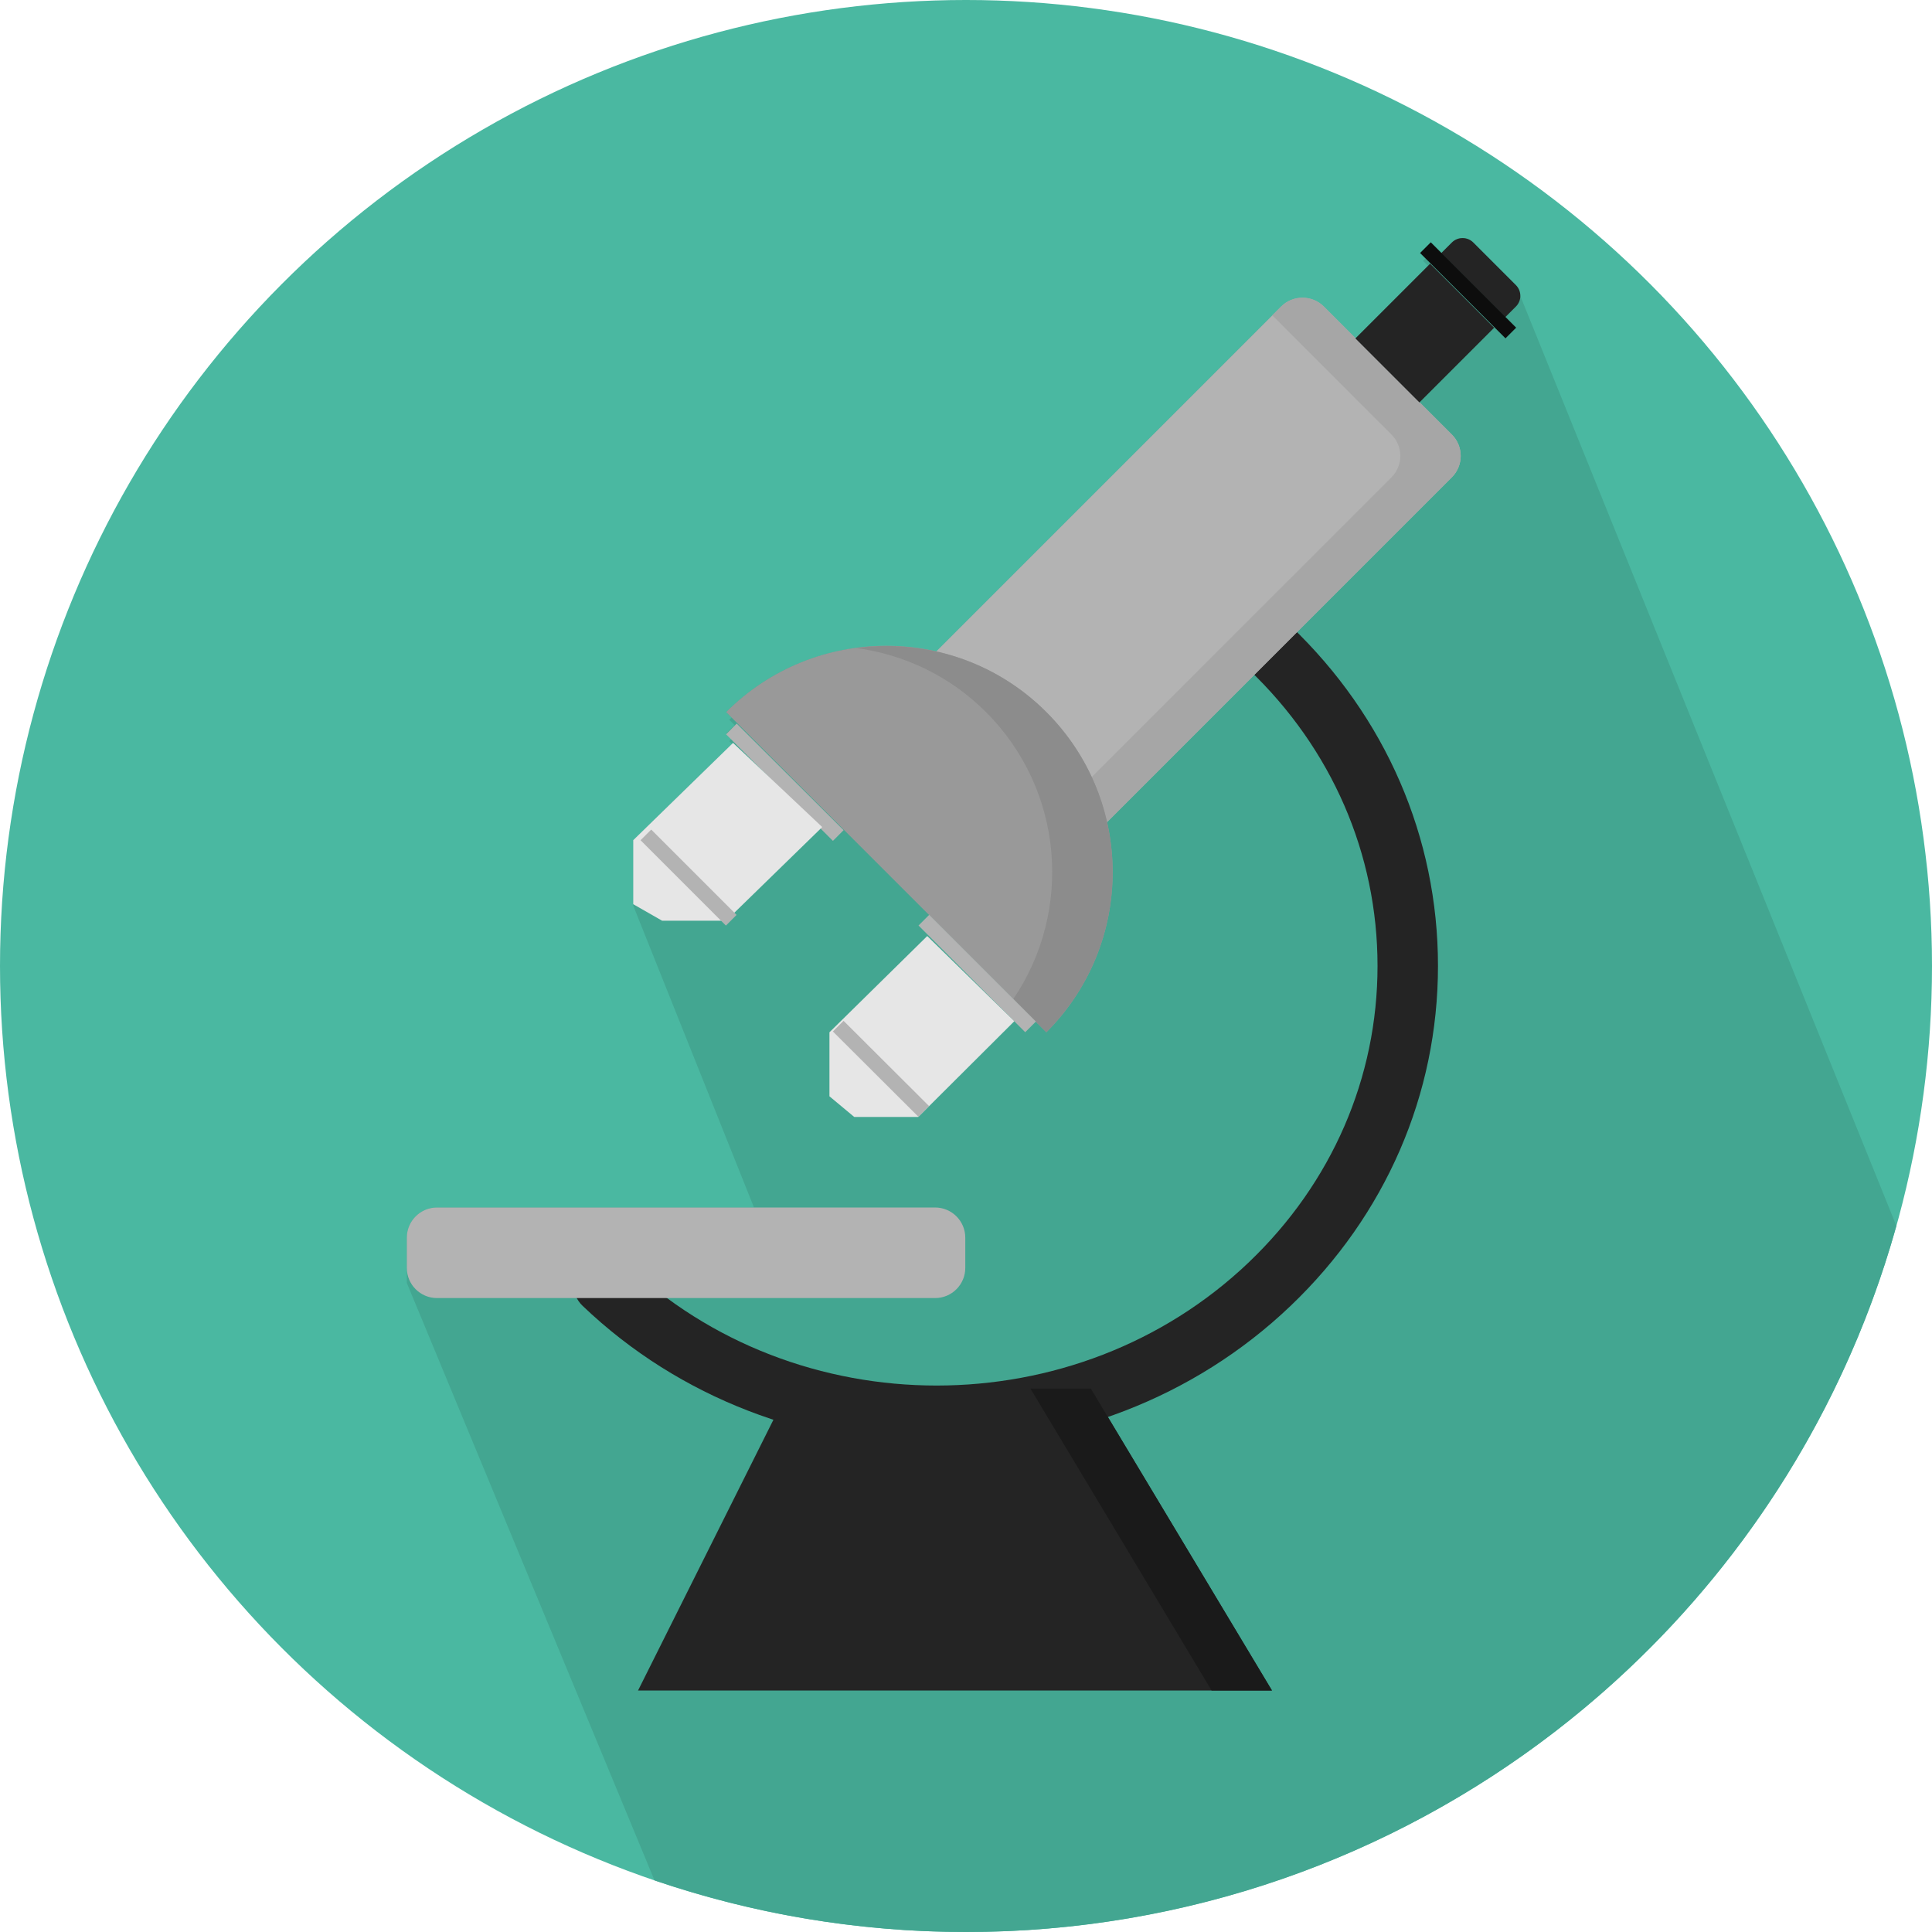 <?xml version="1.0" encoding="iso-8859-1"?>
<!-- Generator: Adobe Illustrator 15.0.0, SVG Export Plug-In . SVG Version: 6.00 Build 0)  -->
<!DOCTYPE svg PUBLIC "-//W3C//DTD SVG 1.1//EN" "http://www.w3.org/Graphics/SVG/1.1/DTD/svg11.dtd">
<svg version="1.1" id="Layer_1" xmlns="http://www.w3.org/2000/svg" xmlns:xlink="http://www.w3.org/1999/xlink" x="0px" y="0px"
	 width="128px" height="128px" viewBox="0 0 128 128" style="enable-background:new 0 0 128 128;" xml:space="preserve">
<g>
	<circle style="fill:#4AB8A1;" cx="64" cy="64" r="64"/>
	<path style="fill:#43A691;" d="M100.436,18.893l-2.828-2.828c-0.39-0.389-1.024-0.389-1.414,0l-0.707,0.707l-0.707-0.707
		l-0.707,0.707l0.357,0.359l-0.15,0.153l0.348,0.347l-4.797,4.797l0.359,0.36l-2.48-2.481c-0.777-0.778-2.052-0.778-2.829,0
		l-0.586,0.585L62.021,43.165c-4.852-1.091-10.137,0.236-13.911,4.012l0.363,0.365c-0.052,0.05-0.105,0.096-0.156,0.147l0.348,0.348
		l-0.555,0.554l0.358,0.36l-0.151,0.152l0.182,0.182l-6.546,6.378v0.512v0.512V60l8,20h-21c-1.104,0-2,0.896-2,2v0.512v0.512V84
		v0.512V85l16.411,39.58C49.841,126.786,56.776,128,64,128c29.38,0,54.118-19.805,61.639-46.786L100.436,18.893z"/>
	<g>
		<path style="fill:#242424;" d="M62.051,95.78c-8.494,0-16.984-3.087-23.45-9.263c-0.8-0.763-0.828-2.028-0.065-2.828
			c0.762-0.799,2.03-0.828,2.827-0.064c11.411,10.896,29.973,10.893,41.38,0c5.497-5.25,8.522-12.223,8.522-19.633
			s-3.025-14.383-8.522-19.633c-0.8-0.763-0.828-2.029-0.065-2.828c0.764-0.799,2.03-0.828,2.827-0.065
			c6.296,6.011,9.765,14.011,9.765,22.525c0,8.515-3.469,16.515-9.765,22.526C79.038,92.691,70.543,95.779,62.051,95.78z"/>
		<polygon style="fill:#242424;" points="52.272,92 42.272,112 84.271,112 72.271,92 		"/>
		<polygon style="fill:#1A1A1A;" points="72.271,92 68.271,92 80.271,112 84.271,112 		"/>
		<path style="fill:#B3B3B3;" d="M96.191,28.792c0.777,0.778,0.777,2.051,0,2.828L68.615,59.198c-0.777,0.778-2.051,0.778-2.828,0
			l-8.485-8.485c-0.776-0.778-0.776-2.051,0-2.828l27.577-27.577c0.777-0.778,2.051-0.778,2.829,0L96.191,28.792z"/>
		<path style="fill:#A6A6A6;" d="M96.191,28.792l-8.483-8.485c-0.778-0.778-2.052-0.778-2.829,0l-0.586,0.585l7.898,7.9
			c0.777,0.778,0.777,2.051,0,2.828l-26.99,26.992l0.586,0.586c0.777,0.778,2.051,0.778,2.828,0l27.576-27.577
			C96.971,30.843,96.971,29.57,96.191,28.792z"/>
		<path style="fill:#999999;" d="M48.109,47.177l21.214,21.214c5.856-5.857,5.856-15.355,0-21.214
			C63.465,41.319,53.968,41.319,48.109,47.177z"/>
		<path style="fill:#8C8C8C;" d="M69.323,47.177c-3.439-3.439-8.132-4.843-12.606-4.244c3.146,0.421,6.188,1.825,8.606,4.244
			c5.173,5.173,5.77,13.182,1.806,19.019l2.194,2.195C75.182,62.533,75.182,53.035,69.323,47.177z"/>
		
			<rect x="90.909" y="19.064" transform="matrix(0.707 -0.707 0.707 0.707 12.048 73.215)" style="fill:#242424;" width="7" height="6"/>
		<path style="fill:#242424;" d="M96.191,16.064l-0.707,0.707l0.707,0.707l2.83,2.829l0.707,0.707l0.707-0.707
			c0.389-0.389,0.389-1.025,0-1.415l-2.828-2.828C97.219,15.676,96.582,15.676,96.191,16.064z"/>
		
			<rect x="96.756" y="15.244" transform="matrix(-0.707 0.707 -0.707 -0.707 179.633 -35.92)" style="fill:#0D0D0D;" width="1" height="7.999"/>
		
			<rect x="51.485" y="46.798" transform="matrix(-0.706 0.708 -0.708 -0.706 125.371 51.59)" style="fill:#B3B3B3;" width="1" height="10.001"/>
		<polygon style="fill:#E6E6E6;" points="41.953,55.663 41.953,59.905 43.867,61 48.109,61 54.475,54.795 48.566,49.219 		"/>
		
			<rect x="45.13" y="54.143" transform="matrix(0.707 -0.707 0.707 0.707 -27.748 49.295)" style="fill:#B3B3B3;" width="1" height="7.999"/>
		
			<rect x="64.23" y="59.498" transform="matrix(-0.707 0.707 -0.707 -0.707 156.107 64.334)" style="fill:#B3B3B3;" width="1" height="9.999"/>
		<polygon style="fill:#E6E6E6;" points="54.953,68.391 54.953,72.633 56.595,74 60.838,74 67.201,67.659 61.432,62.015 		"/>
		
			<rect x="57.878" y="66.844" transform="matrix(0.706 -0.708 0.708 0.706 -33.006 62.125)" style="fill:#B3B3B3;" width="1" height="8.003"/>
		<path style="fill:#B3B3B3;" d="M63.953,84c0,1.104-0.896,2-2,2h-33c-1.104,0-2-0.896-2-2v-2c0-1.104,0.896-2,2-2h33
			c1.104,0,2,0.896,2,2V84z"/>
	</g>
</g>
</svg>
